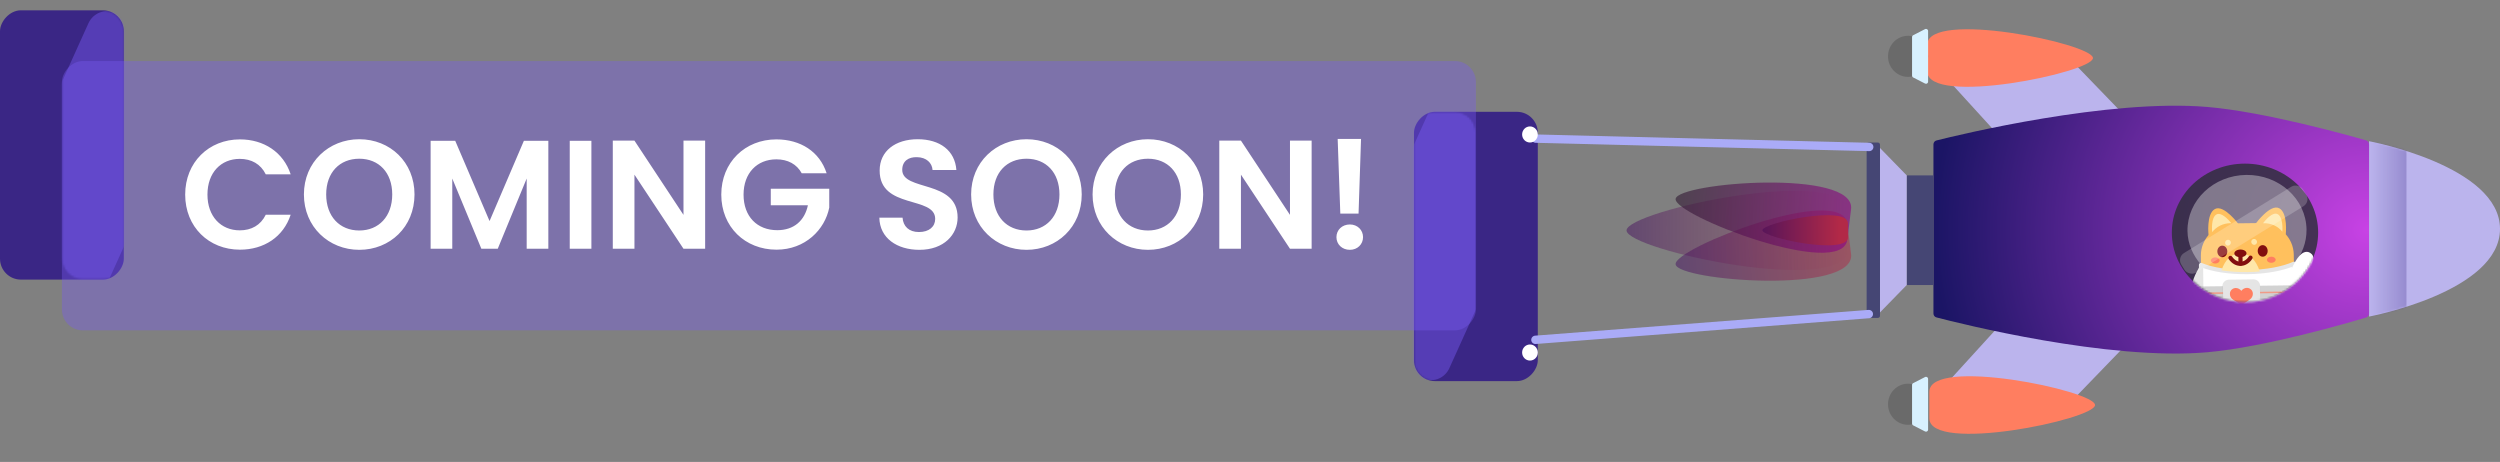 <svg width="1196" height="221" viewBox="0 0 1196 221" fill="none" xmlns="http://www.w3.org/2000/svg">
<rect x="0" y="0" width="1196" height="221" fill="#808080" stroke="none"/>
<path d="M1196 109.501C1196 79.349 1133.35 67.545 1133.35 67.545V151.457C1133.35 151.457 1196 139.653 1196 109.501Z" fill="#BBB4ED"/>
<rect width="83.912" height="6.392" rx="1" transform="matrix(0 -1 -1 0 899.389 152.09)" fill="#454674"/>
<path d="M978.58 201.069C980.319 201.589 982.195 201.091 983.469 199.772L1028.53 153.123C1030.58 150.999 1030.4 147.524 1028.14 145.636L996.295 119.023C994.282 117.34 991.342 117.544 989.569 119.49L934.273 180.167C931.762 182.923 932.967 187.428 936.499 188.484L978.58 201.069Z" fill="#BBB4ED"/>
<path d="M978.58 19.876C980.319 19.356 982.195 19.854 983.469 21.173L1028.52 67.823C1030.58 69.946 1030.4 73.421 1028.14 75.31L996.295 101.923C994.282 103.605 991.342 103.401 989.569 101.456L934.273 40.778C931.762 38.022 932.967 33.517 936.499 32.461L978.58 19.876Z" fill="#BBB4ED"/>
<path d="M1131.96 151.891C1132.8 151.638 1133.35 150.871 1133.35 149.993V69.051C1133.35 68.165 1132.79 67.392 1131.94 67.147C1123.94 64.84 1083.58 53.504 1056 51.168C1008.69 47.161 937.405 64.428 926.405 67.189C925.522 67.411 924.959 68.193 924.959 69.103V149.939C924.959 150.842 925.512 151.619 926.386 151.847C937.322 154.703 1008.65 172.677 1056 168.514C1083.64 166.085 1124.01 154.277 1131.96 151.891Z" fill="url(#paint0_diamond_814_6242)"/>
<rect width="52.445" height="12.785" transform="matrix(0 -1 -1 0 924.959 136.357)" fill="#454674"/>
<path d="M912.174 136.357V83.912L899.389 70.801V149.469L912.174 136.357Z" fill="#BBB4ED"/>
<ellipse rx="9.833" ry="9.589" transform="matrix(0 -1 -1 0 912.813 193.393)" fill="#6A6A6A"/>
<path d="M920.946 206.413C921.611 206.755 922.402 206.271 922.402 205.524V181.263C922.402 180.515 921.611 180.032 920.946 180.373L915.275 183.281C914.941 183.452 914.731 183.796 914.731 184.171V202.616C914.731 202.991 914.941 203.334 915.275 203.506L920.946 206.413Z" fill="#D8F1FF"/>
<path d="M1001.27 27.766C1001.27 20.876 922 4.478 922 21.438C922 25.86 922 27.766 922 34.095C922 51.054 1001.27 34.656 1001.27 27.766Z" fill="#FF7E60"/>
<path d="M1002.27 193.766C1002.27 186.876 923 170.478 923 187.438C923 191.86 923 193.766 923 200.095C923 217.054 1002.27 200.656 1002.27 193.766Z" fill="#FF7E60"/>
<path opacity="0.5" d="M778.147 110.231C778.147 100.754 884.047 78.198 884.047 101.526C884.047 107.609 884.047 110.231 884.047 118.936C884.047 142.265 778.147 119.709 778.147 110.231Z" fill="url(#paint1_linear_814_6242)"/>
<path opacity="0.5" d="M801.613 126.473C800.639 118.563 881.364 87.551 883.762 107.02C884.387 112.097 884.657 114.286 885.552 121.551C887.951 141.02 802.588 134.383 801.613 126.473Z" fill="url(#paint2_linear_814_6242)"/>
<path opacity="0.6" d="M801.613 95.148C800.639 103.058 881.364 134.07 883.762 114.601C884.387 109.524 884.657 107.335 885.552 100.07C887.951 80.601 802.588 87.238 801.613 95.148Z" fill="url(#paint3_linear_814_6242)"/>
<ellipse rx="9.833" ry="9.589" transform="matrix(0 -1 -1 0 912.813 26.952)" fill="#6A6A6A"/>
<path d="M920.946 39.972C921.611 40.313 922.402 39.83 922.402 39.082V14.822C922.402 14.074 921.611 13.591 920.946 13.932L915.275 16.84C914.941 17.011 914.731 17.354 914.731 17.729V36.174C914.731 36.549 914.941 36.893 915.275 37.064L920.946 39.972Z" fill="#D8F1FF"/>
<path d="M843.135 110.157C843.135 113.766 884.047 122.355 884.047 113.472C884.047 111.155 884.047 110.156 884.047 106.842C884.047 97.958 843.135 106.547 843.135 110.157Z" fill="url(#paint4_linear_814_6242)"/>
<mask id="mask0_814_6242" style="mask-type:alpha" maskUnits="userSpaceOnUse" x="1133" y="67" width="63" height="85">
<path d="M1196 109.501C1196 79.349 1133.35 67.545 1133.35 67.545V151.457C1133.35 151.457 1196 139.653 1196 109.501Z" fill="url(#paint5_linear_814_6242)"/>
</mask>
<g mask="url(#mask0_814_6242)">
<rect width="136.358" height="35.798" transform="matrix(0 -1 -1 0 1151.25 171.125)" fill="#3A2685"/>
</g>
<ellipse cx="1074" cy="111.277" rx="35" ry="33" fill="#2E2F3A" fill-opacity="0.83"/>
<mask id="mask1_814_6242" style="mask-type:alpha" maskUnits="userSpaceOnUse" x="1038" y="73" width="73" height="72">
<path d="M1039.8 108.778C1039.8 89.844 1055.18 74.5 1074.15 74.5C1093.12 74.5 1108.5 89.844 1108.5 108.778C1108.5 127.713 1093.12 143.057 1074.15 143.057C1055.18 143.057 1039.8 127.713 1039.8 108.778Z" fill="#756F9B" stroke="#D8F1FF" stroke-width="3"/>
</mask>
<g mask="url(#mask1_814_6242)">
<g clip-path="url(#clip0_814_6242)">
<path d="M1058.36 160.679C1061.16 160.643 1063.34 154.694 1063.25 147.392C1063.15 140.09 1060.8 134.199 1058 134.234C1055.21 134.27 1053.02 140.219 1053.12 147.521C1053.22 154.824 1055.56 160.714 1058.36 160.679Z" fill="#E5E5E5"/>
<path opacity="0.35" d="M1103.44 109.821C1103.52 115.99 1101.26 121.717 1097.52 126.271C1092.34 128.642 1084.33 130.17 1075.23 130.286C1066.11 130.402 1058.2 128.864 1052.96 126.613C1049.13 122.166 1046.57 116.692 1046.49 110.547C1046.29 95.909 1058.88 83.88 1074.61 83.68C1090.33 83.479 1103.24 95.183 1103.44 109.821Z" fill="white"/>
<path d="M1053.04 126.38C1053.04 126.38 1044.51 138.744 1050.74 142.748C1050.74 142.748 1052.19 143.588 1053.53 143.06C1059.22 140.82 1058.34 127.908 1058.34 127.908L1053.07 126.377L1053.04 126.38Z" fill="#E5E5E5"/>
<path d="M1092.91 160.239C1095.71 160.204 1097.9 154.255 1097.8 146.952C1097.7 139.65 1095.35 133.759 1092.56 133.795C1089.76 133.83 1087.57 139.779 1087.67 147.081C1087.77 154.384 1090.11 160.275 1092.91 160.239Z" fill="white"/>
<path d="M1097.4 126.187L1097.34 121.785C1097.29 117.73 1095.54 113.863 1092.48 111.034C1089.41 108.206 1085.29 106.647 1081.02 106.701L1068.81 106.857C1064.54 106.912 1060.46 108.575 1057.48 111.481C1054.49 114.386 1052.85 118.297 1052.9 122.352L1052.96 126.754C1058.21 128.947 1066.24 130.287 1075.23 130.173C1084.22 130.058 1092.21 128.51 1097.4 126.187Z" fill="#FFC05D"/>
<path d="M1075.23 130.173C1066.24 130.287 1058.21 128.944 1052.96 126.754L1053.19 144.098C1053.25 148.153 1055 152.02 1058.06 154.849C1061.12 157.677 1065.24 159.236 1069.52 159.181L1081.72 159.026C1085.99 158.971 1090.07 157.308 1093.06 154.402C1096.04 151.497 1097.69 147.586 1097.63 143.531L1097.4 126.187C1092.21 128.511 1084.22 130.058 1075.23 130.173Z" fill="white" stroke="#E5E5E5" stroke-width="2" stroke-linecap="round" stroke-linejoin="round"/>
<path d="M1071.68 121.299L1071.66 121.3C1071.66 121.298 1071.67 121.298 1071.68 121.299Z" fill="#FFE7A9"/>
<path d="M1081.11 129.887C1079.13 123.998 1075.94 121.256 1071.68 121.328C1067.64 121.397 1064.57 123.906 1062.77 129.34C1066.89 129.961 1071.06 130.24 1075.23 130.173C1077.25 130.147 1079.21 130.049 1081.11 129.887Z" fill="#FFE7A9"/>
<path d="M1082.51 122.808C1083.82 122.792 1084.87 121.537 1084.85 120.007C1084.83 118.477 1083.75 117.25 1082.43 117.266C1081.12 117.283 1080.07 118.537 1080.09 120.068C1080.11 121.598 1081.19 122.825 1082.51 122.808Z" fill="#820E0F"/>
<path d="M1078.62 117.112C1079.37 116.992 1079.86 116.271 1079.73 115.501C1079.59 114.732 1078.87 114.206 1078.13 114.326C1077.38 114.446 1076.89 115.167 1077.02 115.936C1077.16 116.705 1077.88 117.232 1078.62 117.112Z" fill="#FFE7A9"/>
<path d="M1067.21 116.362C1067.37 115.598 1066.9 114.862 1066.16 114.72C1065.42 114.577 1064.69 115.081 1064.52 115.846C1064.36 116.611 1064.83 117.346 1065.57 117.489C1066.31 117.631 1067.04 117.127 1067.21 116.362Z" fill="#FFE7A9"/>
<path d="M1059.8 126.074C1060.95 126.059 1061.88 125.389 1061.87 124.578C1061.86 123.767 1060.91 123.121 1059.76 123.136C1058.61 123.15 1057.69 123.82 1057.7 124.631C1057.71 125.443 1058.65 126.088 1059.8 126.074Z" fill="#FF7E60"/>
<path d="M1086.61 125.732C1087.76 125.717 1088.69 125.048 1088.68 124.236C1088.66 123.425 1087.72 122.779 1086.57 122.794C1085.42 122.808 1084.49 123.478 1084.51 124.289C1084.52 125.101 1085.46 125.747 1086.61 125.732Z" fill="#FF7E60"/>
<path d="M1070.92 107.247L1063.76 109.914L1056.58 112.58C1056.58 112.58 1055.38 102.248 1059.65 99.984C1063.92 97.72 1070.92 107.247 1070.92 107.247Z" fill="#FFC05D"/>
<path d="M1079.13 106.96L1086.32 109.581L1093.5 112.202C1093.5 112.202 1094.65 101.863 1090.38 99.624C1086.1 97.383 1079.13 106.96 1079.13 106.96Z" fill="#FFC05D"/>
<path d="M1067.02 106.766L1067.47 106.761C1066.11 105.111 1062.68 101.356 1060.4 102.566C1057.68 104.01 1058.23 110.293 1058.31 111.044C1059.31 109.737 1060.62 108.669 1062.13 107.927C1063.64 107.184 1065.32 106.787 1067.02 106.766Z" fill="#FFE7A9"/>
<path d="M1083.06 106.789L1082.61 106.795C1083.92 105.111 1087.25 101.27 1089.56 102.421C1092.32 103.796 1091.94 110.091 1091.88 110.843C1090.84 109.562 1089.51 108.528 1087.98 107.825C1086.44 107.121 1084.76 106.766 1083.06 106.789Z" fill="#FFE7A9"/>
<path d="M1063.2 123.055C1064.51 123.038 1065.56 121.784 1065.54 120.253C1065.52 118.723 1064.44 117.496 1063.12 117.513C1061.81 117.529 1060.76 118.784 1060.78 120.314C1060.8 121.845 1061.88 123.072 1063.2 123.055Z" fill="#820E0F"/>
<path d="M1071.84 123.049C1073.46 123.028 1074.75 122.191 1074.74 121.178C1074.73 120.165 1073.41 119.36 1071.79 119.381C1070.18 119.401 1068.88 120.239 1068.9 121.252C1068.91 122.265 1070.23 123.07 1071.84 123.049Z" fill="#820E0F"/>
<path d="M1071.84 123.039L1071.88 126.09" stroke="#820E0F" stroke-width="2" stroke-miterlimit="10" stroke-linecap="round"/>
<path d="M1076.65 123.26C1075.5 125.042 1073.8 126.179 1071.89 126.203C1069.97 126.228 1068.24 125.134 1067.05 123.383" stroke="#820E0F" stroke-width="2" stroke-miterlimit="10" stroke-linecap="round"/>
<path d="M1078 133.641L1066.35 133.79C1064.6 133.812 1063.2 135.176 1063.22 136.837L1063.36 147.096C1063.38 148.757 1064.82 150.086 1066.57 150.063L1078.22 149.915C1079.97 149.892 1081.37 148.528 1081.35 146.867L1081.21 136.608C1081.19 134.947 1079.75 133.619 1078 133.641Z" fill="#E5E5E5"/>
<path d="M1076.27 143.319L1072.99 145.52L1072.34 145.954L1071.69 145.536L1068.35 143.42C1067.87 143.115 1067.48 142.704 1067.2 142.223C1066.93 141.741 1066.78 141.204 1066.77 140.656C1066.76 139.627 1067.25 138.631 1068.26 138.109C1069.67 137.382 1071.34 137.948 1072.25 139.152C1073.12 137.926 1074.78 137.317 1076.21 138.007C1078.27 139.003 1078.3 141.957 1076.27 143.319Z" fill="#FF7E60"/>
<path d="M1104.52 120.648C1104.52 120.648 1105.94 121.174 1106.44 122.342C1108.57 127.288 1097.64 139.542 1097.64 139.542L1093.43 136.844C1093.43 136.836 1098.19 118.6 1104.52 120.648Z" fill="white"/>
</g>
<g clip-path="url(#clip1_814_6242)">
<path opacity="0.66" d="M1063.47 136.919L1053.41 137.047L1053.5 144.171L1063.57 144.043L1063.47 136.919Z" fill="#BABABA"/>
<path opacity="0.66" d="M1097.3 136.487L1081.15 136.693L1081.24 143.817L1097.39 143.611L1097.3 136.487Z" fill="#BABABA"/>
<path opacity="0.66" d="M1063.51 139.827L1053.45 139.955L1053.46 140.682L1063.52 140.554L1063.51 139.827Z" fill="#FF7E60"/>
<path opacity="0.66" d="M1097.34 139.396L1081.19 139.602L1081.2 140.329L1097.35 140.123L1097.34 139.396Z" fill="#FF7E60"/>
</g>
</g>
<rect opacity="0.4" x="1041.42" y="123.154" width="68.424" height="11" rx="4" transform="rotate(-31.716 1041.42 123.154)" fill="white" fill-opacity="0.5"/>
<rect width="59.235" height="128.834" rx="10" transform="matrix(-1 0 0 1 735.687 53.49)" fill="#3A2685"/>
<rect width="59.235" height="128.834" rx="10" transform="matrix(-1 0 0 1 59.235 4.929)" fill="#3A2685"/>
<mask id="mask2_814_6242" style="mask-type:alpha" maskUnits="userSpaceOnUse" x="676" y="53" width="31" height="130">
<rect width="29.618" height="128.834" rx="10" transform="matrix(-1 0 0 1 706.07 53.49)" fill="#6D6DF4"/>
</mask>
<g mask="url(#mask2_814_6242)">
<mask id="mask3_814_6242" style="mask-type:alpha" maskUnits="userSpaceOnUse" x="614" y="53" width="93" height="130">
<rect width="91.222" height="128.834" rx="10" transform="matrix(-1 0 0 1 706.07 53.49)" fill="#6D6DF4"/>
</mask>
<g mask="url(#mask3_814_6242)">
<rect width="59.505" height="154.34" rx="10" transform="matrix(0.903 0.429 -0.412 0.911 699.109 19.113)" fill="#775BF1" fill-opacity="0.44"/>
</g>
</g>
<mask id="mask4_814_6242" style="mask-type:alpha" maskUnits="userSpaceOnUse" x="29" y="4" width="31" height="130">
<rect width="29.618" height="128.834" rx="10" transform="matrix(1 0 0 -1 29.618 133.764)" fill="#6D6DF4"/>
</mask>
<g mask="url(#mask4_814_6242)">
<mask id="mask5_814_6242" style="mask-type:alpha" maskUnits="userSpaceOnUse" x="29" y="4" width="92" height="130">
<rect width="91.222" height="128.834" rx="10" transform="matrix(1 0 0 -1 29.618 133.764)" fill="#6D6DF4"/>
</mask>
<g mask="url(#mask5_814_6242)">
<rect width="59.505" height="154.34" rx="10" transform="matrix(-0.903 -0.429 0.412 -0.911 36.578 168.141)" fill="#775BF1" fill-opacity="0.44"/>
</g>
</g>
<rect width="676.452" height="128.834" rx="10" transform="matrix(-1 0 0 1 706.07 29.209)" fill="#775BF1" fill-opacity="0.37"/>
<line x1="2" y1="-2" x2="161.55" y2="-2" transform="matrix(-1 -0.025 -0.024 1 896.193 72.353)" stroke="#AAABF7" stroke-width="4" stroke-linecap="round"/>
<line x1="2" y1="-2" x2="161.991" y2="-2" transform="matrix(-0.997 0.077 0.074 0.997 896.193 152.092)" stroke="#AAABF7" stroke-width="4" stroke-linecap="round"/>
<path d="M88.59 93.1C88.59 108.566 99.912 119.444 114.786 119.444C126.256 119.444 135.58 113.376 139.058 102.72H127.144C124.702 107.752 120.262 110.194 114.712 110.194C105.684 110.194 99.246 103.534 99.246 93.1C99.246 82.592 105.684 76.006 114.712 76.006C120.262 76.006 124.702 78.448 127.144 83.406H139.058C135.58 72.824 126.256 66.682 114.786 66.682C99.912 66.682 88.59 77.634 88.59 93.1ZM198.301 93.026C198.301 77.56 186.609 66.608 171.883 66.608C157.305 66.608 145.391 77.56 145.391 93.026C145.391 108.566 157.305 119.518 171.883 119.518C186.535 119.518 198.301 108.566 198.301 93.026ZM156.047 93.026C156.047 82.518 162.485 75.932 171.883 75.932C181.207 75.932 187.645 82.518 187.645 93.026C187.645 103.534 181.207 110.268 171.883 110.268C162.485 110.268 156.047 103.534 156.047 93.026ZM206.009 119H216.369V85.404L230.281 119H238.125L251.963 85.404V119H262.323V67.348H250.631L234.203 105.754L217.775 67.348H206.009V119ZM272.565 119H282.925V67.348H272.565V119ZM326.979 67.274V102.794L303.521 67.274H293.161V119H303.521V83.554L326.979 119H337.339V67.274H326.979ZM371.405 66.682C356.457 66.682 345.061 77.634 345.061 93.1C345.061 108.566 356.457 119.444 371.479 119.444C385.243 119.444 394.641 109.824 396.713 99.316V90.288H368.741V98.206H386.501C384.947 105.532 379.841 110.12 371.849 110.12C362.229 110.12 355.717 103.608 355.717 93.1C355.717 82.814 362.155 76.228 371.405 76.228C376.881 76.228 381.173 78.522 383.541 82.888H395.455C392.125 72.528 382.949 66.682 371.405 66.682ZM458.123 104.052C458.123 85.848 431.631 91.62 431.631 81.26C431.631 77.042 434.665 75.044 438.735 75.192C443.175 75.266 445.913 77.93 446.135 81.334H457.531C456.865 72.01 449.613 66.608 439.031 66.608C428.375 66.608 420.827 72.232 420.827 81.556C420.753 100.278 447.393 93.544 447.393 104.718C447.393 108.418 444.507 111.008 439.623 111.008C434.813 111.008 432.075 108.27 431.779 104.126H420.679C420.827 113.894 429.115 119.518 439.845 119.518C451.611 119.518 458.123 112.192 458.123 104.052ZM517.498 93.026C517.498 77.56 505.806 66.608 491.08 66.608C476.502 66.608 464.588 77.56 464.588 93.026C464.588 108.566 476.502 119.518 491.08 119.518C505.732 119.518 517.498 108.566 517.498 93.026ZM475.244 93.026C475.244 82.518 481.682 75.932 491.08 75.932C500.404 75.932 506.842 82.518 506.842 93.026C506.842 103.534 500.404 110.268 491.08 110.268C481.682 110.268 475.244 103.534 475.244 93.026ZM575.6 93.026C575.6 77.56 563.908 66.608 549.182 66.608C534.604 66.608 522.69 77.56 522.69 93.026C522.69 108.566 534.604 119.518 549.182 119.518C563.834 119.518 575.6 108.566 575.6 93.026ZM533.346 93.026C533.346 82.518 539.784 75.932 549.182 75.932C558.506 75.932 564.944 82.518 564.944 93.026C564.944 103.534 558.506 110.268 549.182 110.268C539.784 110.268 533.346 103.534 533.346 93.026ZM617.125 67.274V102.794L593.667 67.274H583.307V119H593.667V83.554L617.125 119H627.485V67.274H617.125ZM641.201 102.202H649.933L651.117 66.46H639.943L641.201 102.202ZM652.079 113.45C652.079 110.046 649.415 107.382 645.789 107.382C642.015 107.382 639.351 110.046 639.351 113.45C639.351 116.854 642.015 119.518 645.789 119.518C649.415 119.518 652.079 116.854 652.079 113.45Z" fill="white"/>
<ellipse rx="3.753" ry="3.849" transform="matrix(-1 0 0 1 731.934 64.329)" fill="white"/>
<ellipse rx="3.753" ry="3.849" transform="matrix(-1 0 0 1 731.934 168.648)" fill="white"/>
<defs>
<radialGradient id="paint0_diamond_814_6242" cx="0" cy="0" r="1" gradientUnits="userSpaceOnUse" gradientTransform="translate(1133 110) rotate(-179.959) scale(208.042 190.269)">
<stop stop-color="#C842E5"/>
<stop offset="1" stop-color="#1B1565"/>
</radialGradient>
<linearGradient id="paint1_linear_814_6242" x1="778.147" y1="110.231" x2="884.047" y2="110.231" gradientUnits="userSpaceOnUse">
<stop stop-color="#451060"/>
<stop offset="1" stop-color="#A72848" stop-opacity="0"/>
</linearGradient>
<linearGradient id="paint2_linear_814_6242" x1="801.613" y1="126.473" x2="884.895" y2="116.213" gradientUnits="userSpaceOnUse">
<stop stop-color="#441061"/>
<stop offset="1" stop-color="#B32A46"/>
</linearGradient>
<linearGradient id="paint3_linear_814_6242" x1="801.613" y1="95.148" x2="884.895" y2="105.408" gradientUnits="userSpaceOnUse">
<stop stop-color="#2E1930"/>
<stop offset="1" stop-color="#8E0084"/>
</linearGradient>
<linearGradient id="paint4_linear_814_6242" x1="843.135" y1="110.157" x2="880" y2="110" gradientUnits="userSpaceOnUse">
<stop stop-color="#581559"/>
<stop offset="1" stop-color="#B22947"/>
</linearGradient>
<linearGradient id="paint5_linear_814_6242" x1="1196" y1="109.501" x2="1133.35" y2="109.501" gradientUnits="userSpaceOnUse">
<stop stop-color="#8CC9FF"/>
<stop offset="1" stop-color="#D8F1FF" stop-opacity="0"/>
</linearGradient>
<clipPath id="clip0_814_6242">
<rect width="60.05" height="78.967" fill="white" transform="matrix(1 -0.013 0.013 1 1046.13 84.043)"/>
</clipPath>
<clipPath id="clip1_814_6242">
<rect width="43.894" height="7.125" fill="white" transform="matrix(1 -0.013 0.013 1 1053.41 137.047)"/>
</clipPath>
</defs>
</svg>
